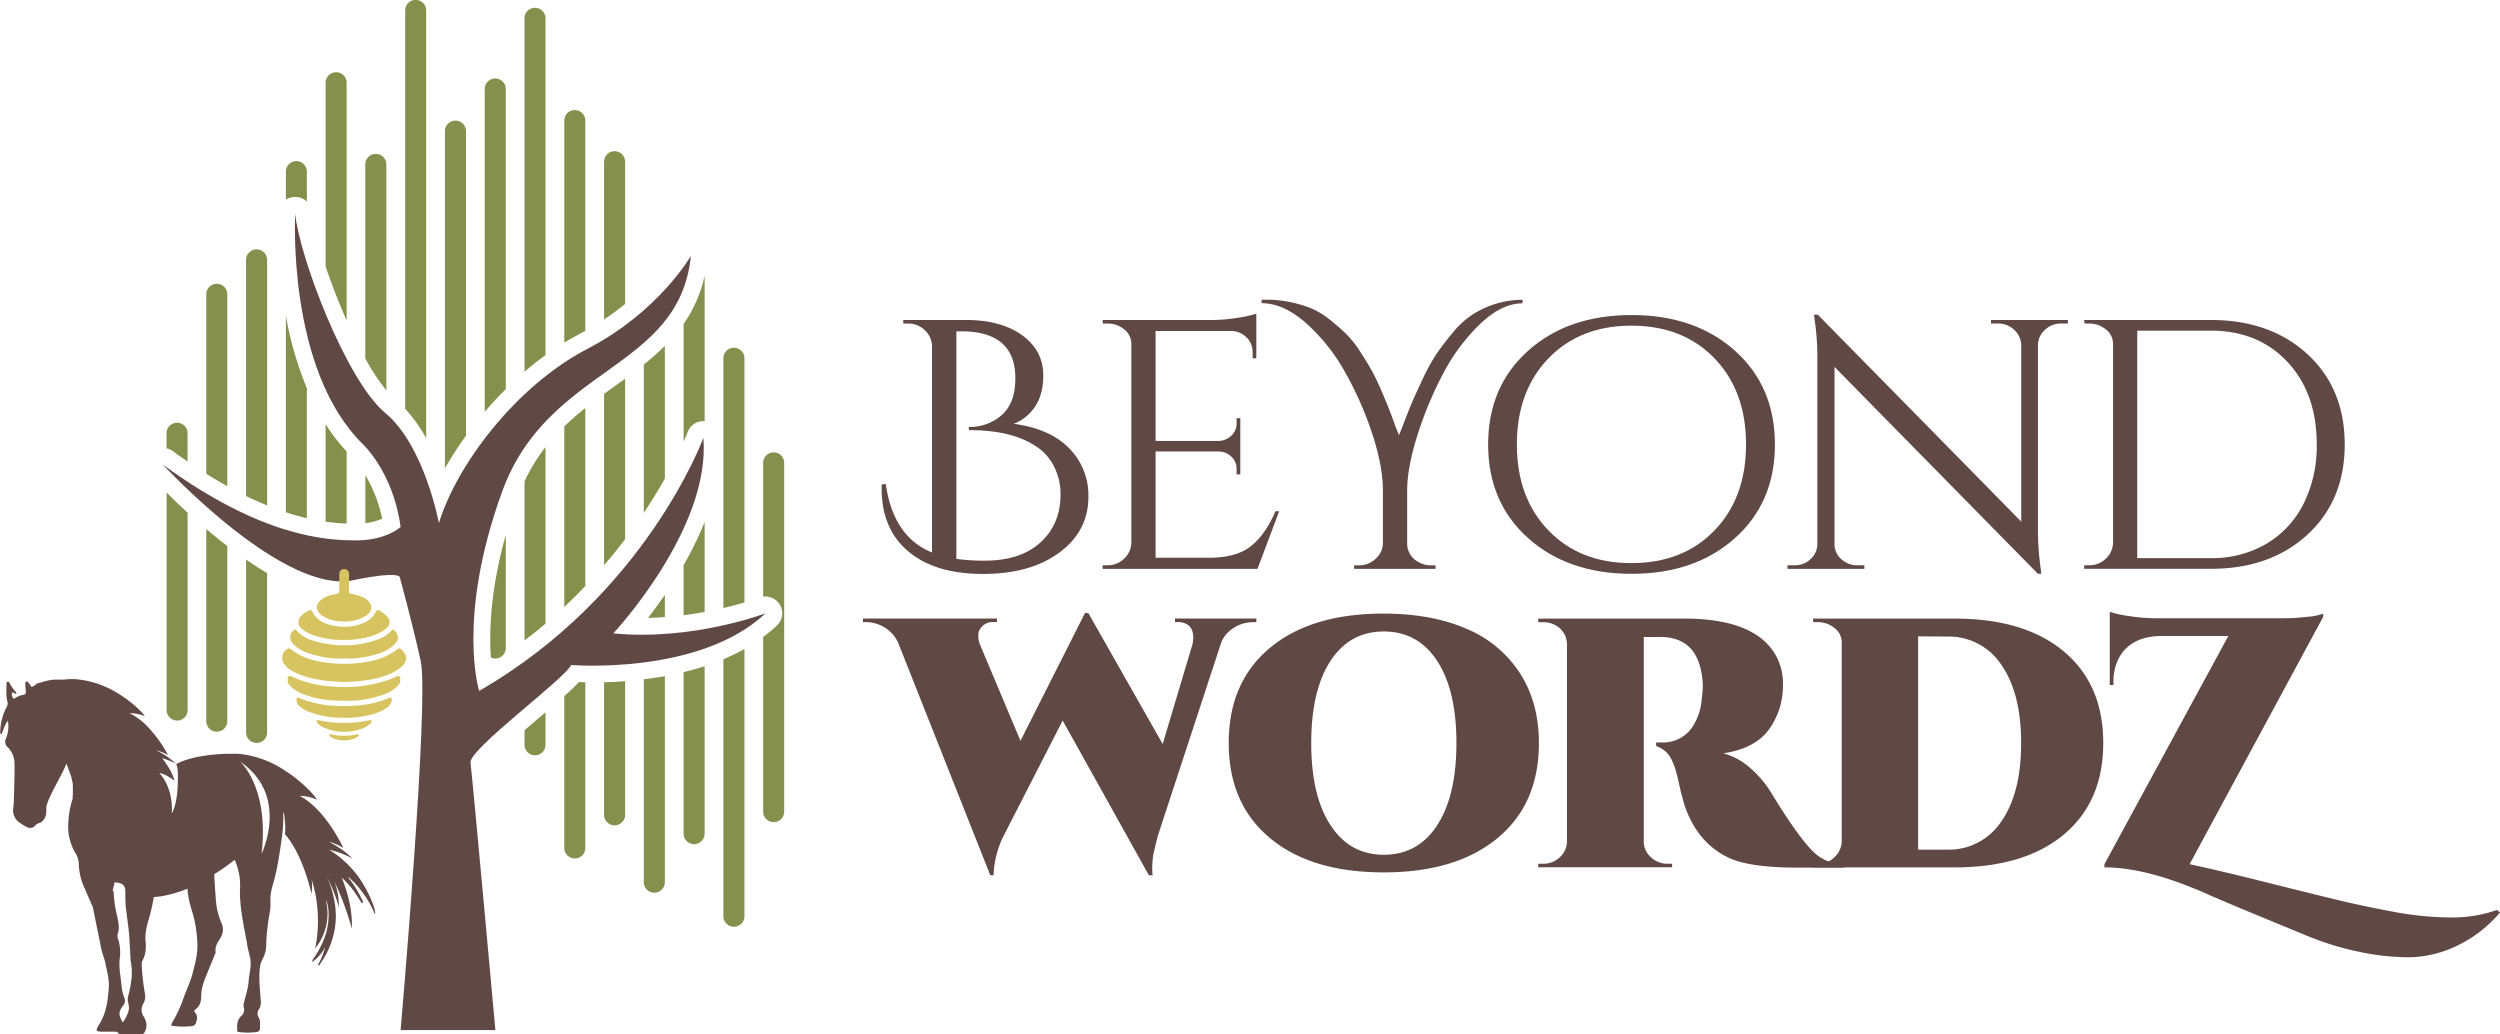 <svg id="Layer_1" data-name="Layer 1" xmlns="http://www.w3.org/2000/svg" viewBox="0 0 894.19 369.95"><defs><style>.cls-1{fill:#604945;}.cls-2{fill:#84904b;}.cls-3{fill:#d7c461;}</style></defs><path class="cls-1" d="M103.11,185.49S147,233.12,172,226.61c15.42-3.08,15.76-1,15.76-1s4.45,16.11,7.54,30.16-7.2,131.93-7.2,131.93H222s-8.23-90.81-8.91-95.61,33.92-30.15,36-34.95c0,0,45.92,3.77,69.56-18.51,0,0-26,9.94-54.48,7.2,0,0,34.95-37.35,32.21-69.91,0,0-20.56,56.2-80.19,90.47,0,0-8.22-26,8.23-71.28s63.39-43.17,67.5-84.3c0,0-11.3,19.88-37,33.24S208,185.83,201.8,206.39c0,0-5.14-27.76-19.19-39.41s-30.84-56.2-32.21-71.27c0,0-3.1,55.4,24,82.24,0,0,11,9.94,13.7,29.81,0,0-5.14,4.8-15.76,4.8S138.75,211.53,103.11,185.49Z" transform="translate(-44.81 -19.28)"/><path class="cls-2" d="M111.9,174.05v10.28c-1.73-1.15-3.48-2.37-5.25-3.69a5.75,5.75,0,0,0-2.28-1v-5.59a3.77,3.77,0,0,1,7.53,0Z" transform="translate(-44.81 -19.28)"/><path class="cls-2" d="M111.91,202.64v70.61a3.74,3.74,0,0,1-4.75,3.62h0a3.75,3.75,0,0,1-2.75-3.62V195.45C106.44,197.49,109,200,111.91,202.64Z" transform="translate(-44.81 -19.28)"/><path class="cls-2" d="M126.11,124.54v68.64c-2.42-1.32-4.91-2.81-7.52-4.44v-64.2a3.76,3.76,0,0,1,7.52,0Z" transform="translate(-44.81 -19.28)"/><path class="cls-2" d="M126.11,214.56v62.67a3.76,3.76,0,0,1-4.77,3.62h0a3.76,3.76,0,0,1-2.75-3.62v-68.7C121,210.52,123.46,212.57,126.11,214.56Z" transform="translate(-44.81 -19.28)"/><path class="cls-2" d="M140.35,112.05v88c-2.4-1-4.89-2.06-7.53-3.35V112.05a3.77,3.77,0,0,1,7.53,0Z" transform="translate(-44.81 -19.28)"/><path class="cls-2" d="M140.34,224.25v57a3.75,3.75,0,0,1-4.76,3.62h0a3.76,3.76,0,0,1-2.75-3.62V219.43C135.29,221.1,137.79,222.77,140.34,224.25Z" transform="translate(-44.81 -19.28)"/><path class="cls-2" d="M154.56,80.66V91.39a6,6,0,0,0-7.5-.67V80.66a3.75,3.75,0,1,1,7.5,0Z" transform="translate(-44.81 -19.28)"/><path class="cls-2" d="M154.56,158.14v46.49c-2.33-.55-4.82-1.24-7.5-2.13V132.18A123.93,123.93,0,0,0,154.56,158.14Z" transform="translate(-44.81 -19.28)"/><path class="cls-2" d="M311.08,147.23v87.53c-2,.6-4.58,1.29-7.53,2V147.23a3.77,3.77,0,0,1,7.53,0Z" transform="translate(-44.81 -19.28)"/><path class="cls-2" d="M303.55,255.08a74.72,74.72,0,0,0,7.53-3.67v95.77a3.77,3.77,0,0,1-7.53,0Z" transform="translate(-44.81 -19.28)"/><path class="cls-2" d="M325.29,184.84V309.58a3.76,3.76,0,0,1-7.52,0V247.1a51.66,51.66,0,0,0,5-4.15,6,6,0,0,0-5-10.25V184.84a3.76,3.76,0,1,1,7.52,0Z" transform="translate(-44.81 -19.28)"/><path class="cls-2" d="M296.84,117.88v52.05a5.93,5.93,0,0,0-6.08,3.91c0,.07-.48,1.29-1.44,3.42V135.13A47.59,47.59,0,0,0,296.84,117.88Z" transform="translate(-44.81 -19.28)"/><path class="cls-2" d="M296.84,206v32.14c-2.35.43-4.86.84-7.52,1.17v-17.9A123.69,123.69,0,0,0,296.84,206Z" transform="translate(-44.81 -19.28)"/><path class="cls-2" d="M289.32,259.68c2.49-.6,5-1.29,7.52-2.13v59.91a3.76,3.76,0,1,1-7.52,0Z" transform="translate(-44.81 -19.28)"/><path class="cls-2" d="M282.61,143v47.48c-2.06,3.66-4.56,7.79-7.53,12.22V149.68A92.84,92.84,0,0,0,282.61,143Z" transform="translate(-44.81 -19.28)"/><path class="cls-2" d="M282.61,232.05V240c-1.94.15-4,.24-6,.29C278.46,237.87,280.5,235.12,282.61,232.05Z" transform="translate(-44.81 -19.28)"/><path class="cls-2" d="M282.61,261.12v73.5a3.77,3.77,0,1,1-7.53,0V262.25Q278.76,261.81,282.61,261.12Z" transform="translate(-44.81 -19.28)"/><path class="cls-2" d="M268.4,76.94V128c-2.28,1.85-4.8,3.72-7.53,5.54V76.94a3.77,3.77,0,0,1,7.53,0Z" transform="translate(-44.81 -19.28)"/><path class="cls-2" d="M268.4,154.74v57.39c-2.3,3.05-4.8,6.16-7.53,9.33V160.15c1.34-1,2.66-1.92,4-2.87C266.05,156.44,267.22,155.6,268.4,154.74Z" transform="translate(-44.81 -19.28)"/><path class="cls-2" d="M268.4,262.92v47.59a3.77,3.77,0,1,1-7.53,0V263.3C263.15,263.25,265.69,263.13,268.4,262.92Z" transform="translate(-44.81 -19.28)"/><path class="cls-2" d="M254.16,62.42v75.2c-.65.36-1.34.72-2,1.08-1.87,1-3.72,2-5.51,3.12V62.42a3.76,3.76,0,1,1,7.52,0Z" transform="translate(-44.81 -19.28)"/><path class="cls-2" d="M254.16,165.23v63.66c-2.37,2.49-4.86,5-7.52,7.47V171.8C249.06,169.45,251.57,167.29,254.16,165.23Z" transform="translate(-44.81 -19.28)"/><path class="cls-2" d="M254.16,263.32v59.25a3.76,3.76,0,1,1-7.52,0V268.24c2.3-2,4-3.65,5.24-5Z" transform="translate(-44.81 -19.28)"/><path class="cls-2" d="M239.92,25.82V146.3c-2.58,1.87-5.08,3.86-7.5,5.94V25.82a3.75,3.75,0,1,1,7.5,0Z" transform="translate(-44.81 -19.28)"/><path class="cls-2" d="M239.92,179.2v63.13c-2.39,2.06-4.91,4.07-7.5,6V191.43A64.37,64.37,0,0,1,239.92,179.2Z" transform="translate(-44.81 -19.28)"/><path class="cls-2" d="M239.92,274.06v11.62a3.75,3.75,0,1,1-7.5,0v-5.22c1.9-1.63,3.69-3.16,5.25-4.48Z" transform="translate(-44.81 -19.28)"/><path class="cls-2" d="M225.71,51.11V158.47c-2.66,2.62-5.17,5.35-7.52,8.13V51.11a3.76,3.76,0,0,1,7.52,0Z" transform="translate(-44.81 -19.28)"/><path class="cls-2" d="M225.71,210.67v40.38a3.76,3.76,0,0,1-5.32,3.43C219.75,245.42,220.13,230.49,225.71,210.67Z" transform="translate(-44.81 -19.28)"/><path class="cls-2" d="M168.79,48.88v85c-2.87-6.45-5.46-13.19-7.52-19.34V48.88a3.76,3.76,0,1,1,7.52,0Z" transform="translate(-44.81 -19.28)"/><path class="cls-2" d="M168.79,180.76v25.77a69.28,69.28,0,0,1-7.52-.65V171A65.45,65.45,0,0,0,168.79,180.76Z" transform="translate(-44.81 -19.28)"/><path class="cls-2" d="M181.5,204.8a20.68,20.68,0,0,1-6,1.58V189.25A50.42,50.42,0,0,1,181.5,204.8Z" transform="translate(-44.81 -19.28)"/><path class="cls-2" d="M183,77.9v81a75.68,75.68,0,0,1-7.53-11.39V77.9a3.77,3.77,0,0,1,7.53,0Z" transform="translate(-44.81 -19.28)"/><path class="cls-2" d="M197.24,23V176a53.9,53.9,0,0,0-7.5-10.5V23a3.75,3.75,0,1,1,7.5,0Z" transform="translate(-44.81 -19.28)"/><path class="cls-2" d="M211.48,66V175.13a120.36,120.36,0,0,0-7.53,11.7V66a3.77,3.77,0,0,1,7.53,0Z" transform="translate(-44.81 -19.28)"/><path class="cls-3" d="M167.79,263.22c-5.64-.27-11.67-.7-17.27-3.35a9,9,0,0,1-4.24-3.32,3.79,3.79,0,0,1,1.3-5.19,1,1,0,0,1,1.24.11c3.94,3.19,8.62,4.33,13.52,4.9a46,46,0,0,0,11.25,0c4.79-.61,9.42-1.72,13.29-4.88a.9.9,0,0,1,1.32-.06c2,1.71,2.67,3.91.48,6.1a16.83,16.83,0,0,1-6.77,3.64,32.73,32.73,0,0,1-6.78,1.5A63.82,63.82,0,0,1,167.79,263.22Z" transform="translate(-44.81 -19.28)"/><path class="cls-3" d="M168,254.81a34.86,34.86,0,0,1-13.12-2,13,13,0,0,1-5.28-3.28,3.17,3.17,0,0,1,.28-4.85c.3-.25.56-.38.87,0,3,3.28,7,4.28,11.16,4.9a34.5,34.5,0,0,0,18.61-1.82,10.87,10.87,0,0,0,4.22-2.84c.53-.62.87-.51,1.34,0,1.42,1.66,1.42,3.21-.09,4.76a14.28,14.28,0,0,1-6.19,3.5A35.14,35.14,0,0,1,168,254.81Z" transform="translate(-44.81 -19.28)"/><path class="cls-3" d="M167.88,248.15A29.5,29.5,0,0,1,155.73,246a11.33,11.33,0,0,1-3-1.83,3.09,3.09,0,0,1-.36-4.47,9.54,9.54,0,0,1,3.09-2.09.65.65,0,0,1,1,.3c1.79,3.72,5.21,4.83,8.87,5.33a17,17,0,0,0,10.32-1.54,8.14,8.14,0,0,0,3.63-3.64c.33-.66.61-.71,1.21-.37a10.44,10.44,0,0,1,2.8,2.13A2.71,2.71,0,0,1,183,244c-2.6,2.18-5.72,3.08-9,3.65A28.35,28.35,0,0,1,167.88,248.15Z" transform="translate(-44.81 -19.28)"/><path class="cls-3" d="M168.15,269.92c-5.43,0-10.5-.5-15.32-2.56a11.53,11.53,0,0,1-4.24-2.81,2.88,2.88,0,0,1-.82-2.83c.18-.61.5-.9,1.18-.56a39.12,39.12,0,0,0,14.72,3.66,48.8,48.8,0,0,0,20-2.33,25.34,25.34,0,0,0,3-1.3c.74-.37,1.08-.09,1.26.57a2.91,2.91,0,0,1-.86,2.82,13.26,13.26,0,0,1-5.53,3.3A37.73,37.73,0,0,1,168.15,269.92Z" transform="translate(-44.81 -19.28)"/><path class="cls-3" d="M169.62,227.63c0,1,0,2,0,3a.93.93,0,0,0,.91,1.06,15.28,15.28,0,0,1,3.19.83,8.52,8.52,0,0,1,1.84.91c2.73,1.83,2.76,4.41,0,6.18a14.48,14.48,0,0,1-9.1,1.88,12,12,0,0,1-6.72-2.22c-2.14-1.67-2.17-3.81,0-5.5a10.64,10.64,0,0,1,5.14-2c1-.17,1.32-.61,1.29-1.58-.05-1.79,0-3.57,0-5.36,0-1.37.61-2,1.74-2s1.73.67,1.75,2c0,.95,0,1.9,0,2.85Z" transform="translate(-44.81 -19.28)"/><path class="cls-3" d="M167.76,276a32.67,32.67,0,0,1-13-2.34,12.43,12.43,0,0,1-2.61-1.6,3,3,0,0,1-1.12-1.55c-.17-.54-.4-1.18.07-1.61s.91.12,1.34.29a38.91,38.91,0,0,0,10.86,2.45,54.57,54.57,0,0,0,11.71-.29,31.16,31.16,0,0,0,8.56-2.28c.36-.15.77-.53,1.15-.13a1.33,1.33,0,0,1,.11,1.31,3.85,3.85,0,0,1-1.62,2.14c-3.05,2.17-6.59,2.85-10.18,3.34A27,27,0,0,1,167.76,276Z" transform="translate(-44.81 -19.28)"/><path class="cls-3" d="M167.8,281.06a20.18,20.18,0,0,1-7.26-1.57,5.3,5.3,0,0,1-2-1.42c-.24-.28-.65-.55-.39-1s.62-.17.95-.11c1.16.19,2.31.47,3.48.59a43.62,43.62,0,0,0,14-.56c.37-.08.9-.36,1.11.16s-.27.75-.55,1A7.52,7.52,0,0,1,174,280,21.15,21.15,0,0,1,167.8,281.06Z" transform="translate(-44.81 -19.28)"/><path class="cls-3" d="M167.81,284.15a11.07,11.07,0,0,1-3.94-.86,3,3,0,0,1-1.11-.77c-.13-.15-.36-.3-.21-.53s.34-.09.52-.06c.63.11,1.25.26,1.89.33a24.11,24.11,0,0,0,7.58-.31c.21,0,.49-.2.61.09s-.15.41-.3.56a4.12,4.12,0,0,1-1.66.95A11.54,11.54,0,0,1,167.81,284.15Z" transform="translate(-44.81 -19.28)"/><path class="cls-1" d="M173.23,333.21a37,37,0,0,0-10.67-10,29.67,29.67,0,0,1,8.26,3.15c-2.37-2.6-5.33-4.31-8.3-6a17.93,17.93,0,0,1,5.1,2.23c-.37-.84-6.54-13.92-15.63-18.65a15.22,15.22,0,0,1,6.21,1.39c-1.29-2.22-6-6.95-11.4-10.38a36.28,36.28,0,0,0-15.22-5.89,23.1,23.1,0,0,0-3.44-.17h0c-.42,0-.86,0-1.24,0h-.84c-2.87.06-12.42.53-18.24,3.69.62,1.18.69,3.66.58,6,0,.06,0,.1,0,.15-.06,8.34-2.15,11.53-2.15,11.53.61-9.71-4.47-14.48-4.47-14.48,2.25.22,5.39,2.74,5.45,2.78a18.1,18.1,0,0,0-1.86-4.39c-.79-1.25-1.62-2.5-2.55-3.71a29.48,29.48,0,0,1,4.92,1.95,28.65,28.65,0,0,0-7.1-4.78,17.29,17.29,0,0,1,4.27,1.72,44.85,44.85,0,0,0-6.45-9.23v0a24,24,0,0,0-7.33-5.76,14.58,14.58,0,0,1,3.07.33,10.69,10.69,0,0,1,2.45.79c-1.16-1.81-5.28-5.61-10-8.4a34.07,34.07,0,0,0-13.41-4.73,21.45,21.45,0,0,0-5.47,0c-1.07,0-2.13,0-3.2,0a18.83,18.83,0,0,0-5,1c-.65.18-1.4.37-2.28.69h.7a11.55,11.55,0,0,0-1.3.7c-.46.32-.7.23-.93-.23a4.77,4.77,0,0,0-.65-.88c-.23-.28-.41-.75-.88-.56s-.37.6-.37,1c0,.83.14,1.67.19,2.55a1,1,0,0,1-1,1.21,7.27,7.27,0,0,0-2.59,1c-.33.13-.61.69-1,.09a1.86,1.86,0,0,1-.33-1.81c.28-.46.7.14,1.07.23.14,0,.23.14.42,0,.13-.33-.1-.56-.28-.74a12.1,12.1,0,0,1-2-2.83c-.14-.33-.32-.74-.79-.65s-.46.55-.41.93c0,2.08-.28,4.22.37,6.3a2.73,2.73,0,0,1-.51,2.14,19.89,19.89,0,0,0-2.09,8.34c0,.37-.18.84.37,1.12.79-1.53,1.11-3.34,2.37-4.87a11.58,11.58,0,0,1-.65,6.21,2.63,2.63,0,0,0,.46,3.16,8.11,8.11,0,0,1,2.51,5.33c.18,3.52-.17,11-.22,14.61-.05.6-.09,1.21-.19,1.81A5.31,5.31,0,0,0,52,313.64a15.8,15.8,0,0,0,2.55,1.53,2.32,2.32,0,0,0,2.88-.65,2.74,2.74,0,0,1,1.39-.83c1.39-.38,2.41-2,2.55-3.85a14.81,14.81,0,0,0,0-1.49v-.6c1.16-4.36,5.6-11.13,7.22-15.4v.09l1.72,4.69s.18,1,.51,2.31a45.88,45.88,0,0,1-.05,5.57,32.71,32.71,0,0,0-1.53,8.72,18.35,18.35,0,0,0,2.69,10.9A7.76,7.76,0,0,1,73,328.52c0,.36,0,.7.06,1.06h0a22.7,22.7,0,0,0,2.07,7.52c.93,2.23,1.91,4.41,2.88,6.63l3,14.8c.32,1.71,1.06,3.29,1.44,5,.6,3.06,1.53,6.12,1.25,9.23-.33,4.49-.88,8.9-3.39,12.89-1.53,2.41-1.25,2.64,1.63,2.64H85c.84.05,1.77-.23,2.32.74.09.14.56.14.84.14,2.36.05,4.68,0,7,.05,1,0,1.34-.51,1.67-1.35.78-1.9.27-3.57-.79-5.24A4.46,4.46,0,0,1,96.2,378a5.16,5.16,0,0,0,.46-3.34,77.48,77.48,0,0,1-1.16-10.3,3.49,3.49,0,0,1,.42-1.8,8.87,8.87,0,0,0,1-3.9,14.35,14.35,0,0,0-.05-2.78c-.33-3.29.74-6.31,1.58-9.37.55-2.09,1-4.17,1.34-6.26l0-.1,2.3-.23a48.3,48.3,0,0,0,7.37-1.85l2.23-.84.18-.09a30.56,30.56,0,0,0,.65,4.59c.38,1.44.79,2.88,1.26,4.32a44.46,44.46,0,0,1,1.57,9.87c.37,4.09-.74,8-1.76,11.92-.88,3.2-2.46,6.22-3.48,9.42A47.53,47.53,0,0,1,106.4,385c-.55,1.11-.46,1.2.79,1.3a28.12,28.12,0,0,0,6.22,0,1.68,1.68,0,0,0,1.48-1.11c.42-1.25.74-2.5-.28-3.71-.28-.32-.42-.74,0-1.07,1.76-1.25,2.18-3.06,2.18-5,0-3.34,1.44-6.27,2.64-9.28.79-1.86,1.53-3.76,2.32-5.66a1.81,1.81,0,0,0,.19-.65c-.33-2,.74-3.52,1.71-5.05a5.52,5.52,0,0,0,.33-5.43,29.62,29.62,0,0,1-1.67-5.56c-.46-3.39-.88-11.78-.88-11.78l.55-.37c1.49-.93,3-1.95,4.36-3l2.42-1.81a22.73,22.73,0,0,1,1.9,10.57c-.33,6,1.94,16,1.94,16.37l.05.05c0,.93.42,1.9.51,2.88.23,2.45,1.35,4.77,1.3,7.32,0,2-.56,4-.7,6.08-.18,2.73-1.11,5.29-1.71,7.93a2.84,2.84,0,0,0-.05,1.53,3,3,0,0,1-.93,3.15c-1.53,1.44-1.48,3.25-1.43,5.06,0,.42.23.65.65.65a23.73,23.73,0,0,0,6.3,0c.65-.14,1.12-.41,1.16-1,.1-1.43.33-2.83-.41-4.17a2.74,2.74,0,0,1,.13-3.06c1-1.44.56-3.06.47-4.64-.23-3.85-.74-7.74.09-11.59a14.19,14.19,0,0,1,1-2.23,11,11,0,0,0,1-5,53.81,53.81,0,0,1,.46-5.52V351s0-.13.09-.88.28-2,.7-4.36c.79-4.68-.56-4.49,1.3-10.66s3.24-17.76,3.24-17.76a.39.39,0,0,0,0-.14,46.11,46.11,0,0,0,.27-7.56,5.12,5.12,0,0,1,.51,2.59,23,23,0,0,1,.14,5.43c6.64,7.61,9.46,21.33,9.46,21.33a18,18,0,0,0,.1-5.1,49.29,49.29,0,0,1,1.25,24.58,16.24,16.24,0,0,0,1.71-2.46,19.71,19.71,0,0,0,2.09-14.79c1.39,2.27,1.25,8.07,0,12.1a31.41,31.41,0,0,1-4.73,9.23,4.35,4.35,0,0,1-.23.88,15.07,15.07,0,0,0,4.73-5.38,29.06,29.06,0,0,1-2.09,5.48,3.66,3.66,0,0,0-.32.46.37.37,0,0,0,0,.51c.28.23.38-.09.47-.28a28.42,28.42,0,0,0,3.52-6.31,28.81,28.81,0,0,0,2.23-11.5,34.53,34.53,0,0,0-3.29-13.63A54.86,54.86,0,0,1,166,343.73a24.66,24.66,0,0,0-1.62-9.23,101.36,101.36,0,0,1,6.26,16.93c.32-7-1.72-13.63-3.62-18.27a37.77,37.77,0,0,1,3.52,3.76c1.16,1.48,2.18,3.1,3.2,4.68.19.23.24.79.7.6s.05-.69-.09-1a37.21,37.21,0,0,0-4.69-7.7.62.62,0,0,1-.18-.56c.93.93,1.9,1.81,2.78,2.79a33.66,33.66,0,0,1,2.64,3.34,33.88,33.88,0,0,1,4,7.23C179.63,344.89,176.11,337.19,173.23,333.21ZM91.79,369.8a36.68,36.68,0,0,1-1.06,5.47,5,5,0,0,0,0,3,5,5,0,0,1-.37,3.75,11,11,0,0,1-1.62,2.93c-1.63-2.69-1.63-3.71.23-6.17a2.52,2.52,0,0,0,.37-2.46,16.42,16.42,0,0,1-1.07-4.41c-.28-3.47-1.11-6.91-.55-10.43A15.61,15.61,0,0,0,87,355a2.61,2.61,0,0,1-.09-1.67c.79-2.23.18-4.45-.23-6.59a39,39,0,0,1-1.21-8.35,1.87,1.87,0,0,0-.09-.46h-.28l.7-3.06h.09c1.53.09,3.75.46,3.75,3,0,.05,0,.05,0,.1,0,1.9,0,3.85.14,5.75a4.8,4.8,0,0,1,.09.51c.19,1.48.79,6.21,1,7.93.23,2,.65,10.71.65,10.71A20.58,20.58,0,0,1,91.79,369.8Zm46.57-45.13c2.69-22.72-6.68-32.09-7.7-33C148.56,303.85,138.36,324.67,138.36,324.67Z" transform="translate(-44.81 -19.28)"/><path class="cls-1" d="M412.88,167.3a15,15,0,0,1-5.47,3.56q13.08,1.78,19.89,8.84a23.89,23.89,0,0,1,6.81,17.23q0,12.33-10.41,20t-27.37,7.63q-17,0-26.57-8t-9.61-22.44v-1.52l1.47-.26q2.67,18.94,16.55,24.54v-74a8.21,8.21,0,0,0-2.73-5.65A8.55,8.55,0,0,0,369.5,135h-1.61v-1.27h22.43q12.56,0,20.09,5.47t7.55,14.3Q418,162.35,412.88,167.3Zm-26-29.49v81.37a72.47,72.47,0,0,0,10.15.63q12.81,0,19.95-6.54t7.15-17a21.49,21.49,0,0,0-2.21-9.91,18.44,18.44,0,0,0-5.54-6.74q-8.81-6.49-24.83-6.49h-.13l-.13-1.14h.13a17.15,17.15,0,0,0,11.68-4.26q4.88-4.26,4.87-13.16,0-16.78-19.35-16.78Z" transform="translate(-44.81 -19.28)"/><path class="cls-1" d="M440.92,221.47a8.35,8.35,0,0,0,5.94-2.35,8,8,0,0,0,2.6-5.66v-71.2a6.44,6.44,0,0,0-2.54-5.15,9.11,9.11,0,0,0-6-2.1h-1.61l-.13-1.27H478.3a59.7,59.7,0,0,0,9-.76,38.07,38.07,0,0,0,6.87-1.53v16h-1.33v-2.29a7.07,7.07,0,0,0-2.2-5.21,7.79,7.79,0,0,0-5.28-2.29H458.14V177H480.7a6.86,6.86,0,0,0,4.54-1.91,5.92,5.92,0,0,0,1.87-4.45v-1.78h1.33v20.09h-1.33V187a5.86,5.86,0,0,0-1.8-4.32,6.63,6.63,0,0,0-4.48-1.91H458.14v38h19.09q9.87,0,15.08-4.2T501,202.14h1.34l-7.75,20.6h-55.4v-1.27Z" transform="translate(-44.81 -19.28)"/><path class="cls-1" d="M496.05,126.49h3.34a44.45,44.45,0,0,1,14.22,3,28.65,28.65,0,0,1,6.94,4.2q3.41,2.73,5.8,5.08a35.68,35.68,0,0,1,4.88,6.17c1.64,2.54,3,4.7,4,6.48a72.41,72.41,0,0,1,3.41,7q2.4,5.47,3.87,9.48c1,2.67,1.51,4.13,1.6,4.38a5.92,5.92,0,0,0,.4.89c.27.68.49,1.27.67,1.78q.41-.88,1.87-4.7t2.73-6.87q1.28-3,3.94-8.64a70.31,70.31,0,0,1,4.87-8.84q2.2-3.24,5.68-7.44a32.17,32.17,0,0,1,6.94-6.48,33.18,33.18,0,0,1,18.16-5.47v1.27q-7.49,0-15.29,7.51a69.24,69.24,0,0,0-13.35,18.11,132.86,132.86,0,0,0-9.08,22q-3.54,11.37-3.53,19.39v18.69a7.37,7.37,0,0,0,4.13,6.86,8.69,8.69,0,0,0,4.41,1.15h1.6v1.27h-29.1v-1.27h1.73a8.53,8.53,0,0,0,5.88-2.29,7.71,7.71,0,0,0,2.67-5.6V194.64q0-8.52-3.74-20a123,123,0,0,0-9.61-21.93,67.79,67.79,0,0,0-14-17.74q-8.15-7.24-16-7.25Z" transform="translate(-44.81 -19.28)"/><path class="cls-1" d="M591.37,144.74q14.28-12.78,37-12.78t37,12.78q14.28,12.78,14.29,33.5t-14.29,33.5q-14.28,12.78-37,12.78t-37-12.78q-14.29-12.78-14.29-33.5T591.37,144.74ZM598.65,209q11.28,11.7,29.7,11.69T658.05,209q11.28-11.7,11.28-30.77t-11.28-30.77q-11.28-11.7-29.7-11.7t-29.7,11.7q-11.29,11.7-11.29,30.77T598.65,209Z" transform="translate(-44.81 -19.28)"/><path class="cls-1" d="M782,135a8.15,8.15,0,0,0-5.74,2.23,7.5,7.5,0,0,0-2.53,5.4v65.6a100.49,100.49,0,0,0,.93,14l.27,2.29h-1.2l-72.76-74v63.32a7.08,7.08,0,0,0,2.4,5.4,8.14,8.14,0,0,0,5.74,2.23h2.54v1.27h-27.5v-1.27h2.54a8.15,8.15,0,0,0,5.74-2.23,7.22,7.22,0,0,0,2.4-5.53v-66a91.34,91.34,0,0,0-.94-13.86l-.26-2H695l72.76,74V142.77a7.68,7.68,0,0,0-2.54-5.53,8.12,8.12,0,0,0-5.74-2.23h-2.53v-1.27h27.5V135Z" transform="translate(-44.81 -19.28)"/><path class="cls-1" d="M870.18,146q13.27,12.27,13.28,32.23t-13.28,32.23q-13.29,12.27-34.64,12.27H790.28v-1.27H792a8.36,8.36,0,0,0,6-2.35,8,8,0,0,0,2.6-5.66v-71.2a6.39,6.39,0,0,0-2.6-5.15,9.23,9.23,0,0,0-6-2.1h-1.6l-.13-1.27h45.26Q856.89,133.74,870.18,146Zm-60.94-8.46v81.37h26.3a38.24,38.24,0,0,0,19.82-5.08,34.61,34.61,0,0,0,13.35-14.3,46,46,0,0,0,4.74-21.3q0-18.31-10.48-29.5t-27.43-11.19Z" transform="translate(-44.81 -19.28)"/><path class="cls-1" d="M494.18,241.81h-1.07a12.93,12.93,0,0,0-8.41,3.05,10.25,10.25,0,0,0-3.07,4.19l-22.69,69.17c-.18.68-.4,1.57-.67,2.67l-.93,3.94a33.06,33.06,0,0,0-.4,4.58,26,26,0,0,0,.13,2.92h-1.34L424.9,277l-21.1,41.2a33.57,33.57,0,0,0-3.6,14.11H399l-33-83.28a12.57,12.57,0,0,0-5-5.46,12.92,12.92,0,0,0-6.48-1.78h-1.06v-1.28H401.4v1.28h-1.2a5.18,5.18,0,0,0-5.34,3.56,10.29,10.29,0,0,0-.13,1.78,7.88,7.88,0,0,0,.53,2.54l14.55,34.58,23.1-45.77,1.2.13,26.56,46.79,10.68-35.73a13.25,13.25,0,0,0,.27-2.48,7.77,7.77,0,0,0-.4-2.35,4.11,4.11,0,0,0-1.73-2.16,5.62,5.62,0,0,0-3.21-.89h-1.2v-1.28h29.1Z" transform="translate(-44.81 -19.28)"/><path class="cls-1" d="M539.7,238.75q17.22,0,29.71,5.47a41.93,41.93,0,0,1,19.15,16q6.68,10.49,6.68,24.85,0,21.75-14.82,34T539.7,331.31q-25.89,0-40.65-12.27T484.3,285q0-21.73,14.75-34T539.7,238.75Zm-19,75.65Q527.55,325,539.77,325t19.09-10.56q6.87-10.54,6.88-29.37t-6.88-29.37q-6.87-10.54-19.09-10.55t-19.09,10.55q-6.87,10.56-6.87,29.37T520.68,314.4Z" transform="translate(-44.81 -19.28)"/><path class="cls-1" d="M680.41,254.52a21.14,21.14,0,0,1,2.14,9.22,29.84,29.84,0,0,1-1.07,8.39,27.94,27.94,0,0,1-3.34,7.18q-4.93,7.63-16.95,9.41a23.53,23.53,0,0,1,9.34,5,37.84,37.84,0,0,1,8.28,9.92q10,16.27,15.35,21a15.15,15.15,0,0,0,10.15,3.69v1.27H687.62q-17.36,0-24.83-3.68-10.68-5.22-15.22-17.93a76.93,76.93,0,0,1-2.07-7.76q-.87-4.07-1.47-5.91a23.63,23.63,0,0,0-1.4-3.43,8.9,8.9,0,0,0-1.73-2.48,10.49,10.49,0,0,0-3.74-2.29v-1.27h2.13A12.58,12.58,0,0,0,650.91,278a20.2,20.2,0,0,0,2.47-7.69c.31-2.75.47-4.47.47-5.15v-1.27q-.95-16.78-15.22-16.78h-5.88v73.1a7.45,7.45,0,0,0,2.54,5.66,8.52,8.52,0,0,0,6,2.35h1.6v1.27H595v-1.27h1.74a8.43,8.43,0,0,0,5.94-2.29,7.8,7.8,0,0,0,2.6-5.59V249.82a7.77,7.77,0,0,0-4.27-7,9.38,9.38,0,0,0-4.27-1H595v-1.28h52.2Q673.33,240.53,680.41,254.52Z" transform="translate(-44.81 -19.28)"/><path class="cls-1" d="M783,252.29q14.09,11.78,14.09,32.74T783,317.77q-14.09,11.76-39.18,11.76H693.23v-1.27H695a8.29,8.29,0,0,0,5.94-2.35,8,8,0,0,0,2.61-5.66v-71.2a6.39,6.39,0,0,0-2.61-5.15,9.17,9.17,0,0,0-5.94-2.09h-1.6l-.13-1.28h50.59Q768.92,240.53,783,252.29Zm-52.13-5.4v76.29h10.28a22.51,22.51,0,0,0,19.49-10.11q7.08-10.11,7.08-28t-7.08-28a22.51,22.51,0,0,0-19.49-10.11Z" transform="translate(-44.81 -19.28)"/><path class="cls-1" d="M854.16,334.56q15.42,3.87,25.63,6.35t21.29,4.52a113.67,113.67,0,0,0,20.3,2,48.21,48.21,0,0,0,16.55-2.67l1.07.89a45.86,45.86,0,0,1-15.22,11.82,40.26,40.26,0,0,1-17.42,4.2,87.31,87.31,0,0,1-18-2A105.28,105.28,0,0,1,870,354l-19.09-7.88q-10-4.14-18.69-7.95-20.16-8.65-34.71-8.65v-1.14l44.32-81.63h-24q-10.81.13-15.08,7.76a18.06,18.06,0,0,0-2,8.77v1h-1.33V238.12a37.79,37.79,0,0,0,7,1.52,60.85,60.85,0,0,0,9.14.77h46.06a74.82,74.82,0,0,0,8.47-.51,19.9,19.9,0,0,0,5.68-1.15v1.15l-47.79,88.49Q838.75,330.69,854.16,334.56Z" transform="translate(-44.81 -19.28)"/></svg>